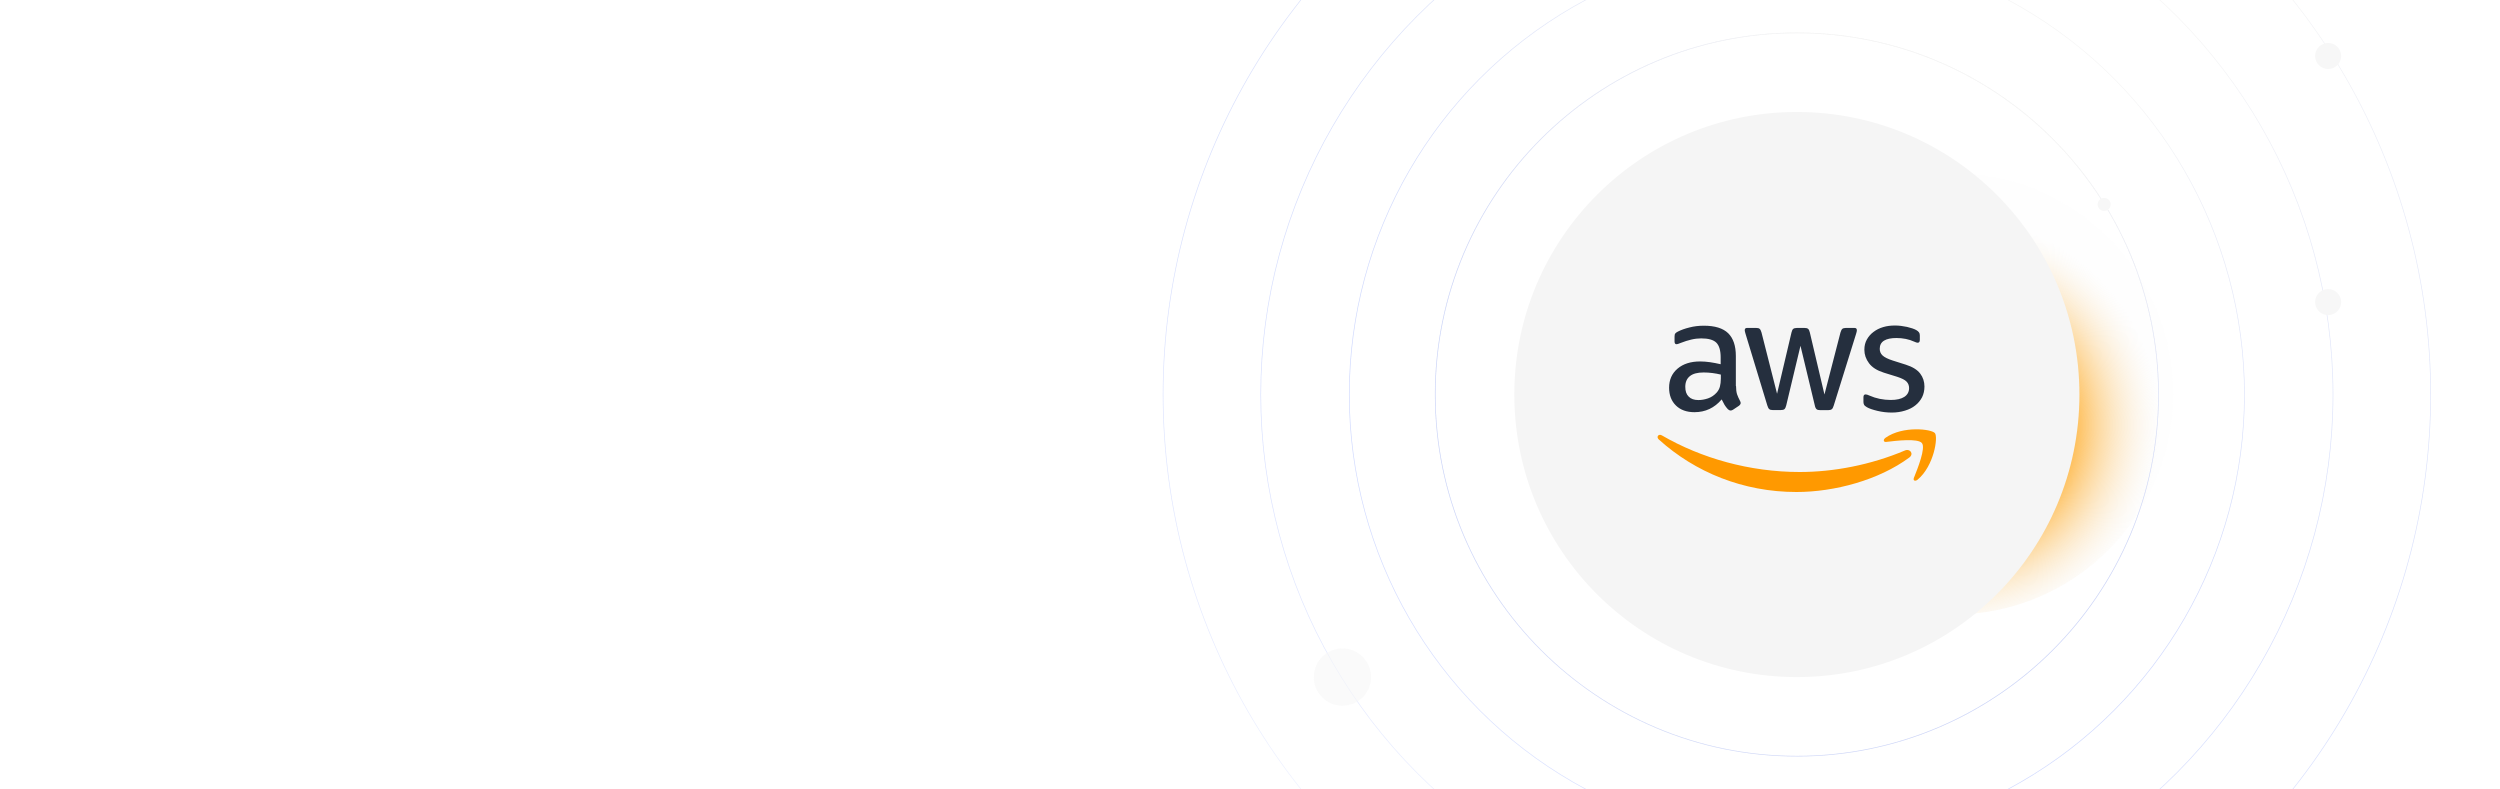 <svg width="1920" height="606" viewBox="0 0 1920 606" fill="none" xmlns="http://www.w3.org/2000/svg">
<g clip-path="url(#clip0_148_1099)">
<rect width="1920" height="606" fill="none"/>
<g filter="url(#filter4_f_148_1099)">
<circle cx="1499.5" cy="302.5" r="169.5" fill="url(#paint4_radial_148_1099)"/>
</g>
<circle cx="1380" cy="303" r="217" fill="#F5F5F5"/>
<path d="M1333.27 296.436C1333.27 299.067 1333.56 301.2 1334.05 302.765C1334.62 304.329 1335.33 306.036 1336.33 307.885C1336.69 308.454 1336.83 309.022 1336.83 309.52C1336.83 310.231 1336.4 310.942 1335.48 311.654L1331 314.64C1330.36 315.067 1329.72 315.28 1329.15 315.28C1328.44 315.28 1327.73 314.925 1327.01 314.285C1326.02 313.218 1325.17 312.08 1324.45 310.942C1323.74 309.734 1323.03 308.382 1322.25 306.747C1316.7 313.289 1309.73 316.56 1301.34 316.56C1295.37 316.56 1290.61 314.854 1287.12 311.44C1283.64 308.027 1281.86 303.476 1281.86 297.787C1281.86 291.742 1283.99 286.836 1288.33 283.138C1292.67 279.44 1298.43 277.591 1305.75 277.591C1308.17 277.591 1310.66 277.805 1313.29 278.16C1315.92 278.516 1318.62 279.085 1321.47 279.725V274.533C1321.47 269.129 1320.33 265.36 1318.13 263.156C1315.85 260.951 1312.01 259.884 1306.53 259.884C1304.05 259.884 1301.49 260.169 1298.85 260.809C1296.22 261.449 1293.66 262.231 1291.17 263.227C1290.04 263.724 1289.18 264.009 1288.69 264.151C1288.19 264.293 1287.83 264.365 1287.55 264.365C1286.55 264.365 1286.05 263.653 1286.05 262.16V258.676C1286.05 257.538 1286.2 256.684 1286.55 256.187C1286.91 255.689 1287.55 255.191 1288.54 254.693C1291.03 253.413 1294.02 252.347 1297.5 251.493C1300.99 250.569 1304.69 250.142 1308.6 250.142C1317.06 250.142 1323.25 252.062 1327.23 255.902C1331.14 259.742 1333.13 265.573 1333.13 273.396V296.436H1333.27ZM1304.4 307.245C1306.75 307.245 1309.17 306.818 1311.73 305.965C1314.29 305.111 1316.56 303.547 1318.48 301.414C1319.62 300.062 1320.47 298.569 1320.9 296.862C1321.33 295.156 1321.61 293.094 1321.61 290.676V287.689C1319.55 287.191 1317.34 286.765 1315.07 286.48C1312.79 286.196 1310.59 286.053 1308.38 286.053C1303.62 286.053 1300.13 286.978 1297.79 288.898C1295.44 290.818 1294.3 293.52 1294.3 297.076C1294.3 300.418 1295.16 302.907 1296.93 304.614C1298.64 306.391 1301.13 307.245 1304.4 307.245ZM1361.5 314.925C1360.22 314.925 1359.37 314.711 1358.8 314.214C1358.23 313.787 1357.73 312.791 1357.31 311.44L1340.6 256.471C1340.17 255.049 1339.96 254.124 1339.96 253.627C1339.96 252.489 1340.53 251.849 1341.66 251.849H1348.63C1349.98 251.849 1350.91 252.062 1351.41 252.56C1351.97 252.987 1352.4 253.982 1352.83 255.333L1364.78 302.409L1375.87 255.333C1376.22 253.911 1376.65 252.987 1377.22 252.56C1377.79 252.133 1378.78 251.849 1380.06 251.849H1385.75C1387.1 251.849 1388.03 252.062 1388.6 252.56C1389.17 252.987 1389.66 253.982 1389.95 255.333L1401.18 302.978L1413.49 255.333C1413.91 253.911 1414.41 252.987 1414.91 252.56C1415.48 252.133 1416.4 251.849 1417.68 251.849H1424.3C1425.43 251.849 1426.07 252.418 1426.07 253.627C1426.07 253.982 1426 254.338 1425.93 254.764C1425.86 255.191 1425.72 255.76 1425.43 256.542L1408.3 311.511C1407.87 312.934 1407.37 313.858 1406.8 314.285C1406.23 314.711 1405.31 314.996 1404.1 314.996H1397.98C1396.63 314.996 1395.71 314.782 1395.14 314.285C1394.57 313.787 1394.07 312.862 1393.79 311.44L1382.77 265.573L1371.82 311.369C1371.46 312.791 1371.03 313.716 1370.46 314.214C1369.9 314.711 1368.9 314.925 1367.62 314.925H1361.5ZM1452.88 316.845C1449.18 316.845 1445.49 316.418 1441.93 315.565C1438.38 314.711 1435.6 313.787 1433.75 312.72C1432.62 312.08 1431.83 311.369 1431.55 310.729C1431.26 310.089 1431.12 309.378 1431.12 308.738V305.111C1431.12 303.618 1431.69 302.907 1432.76 302.907C1433.18 302.907 1433.61 302.978 1434.04 303.12C1434.46 303.262 1435.1 303.547 1435.82 303.831C1438.23 304.898 1440.86 305.751 1443.64 306.32C1446.48 306.889 1449.26 307.174 1452.1 307.174C1456.58 307.174 1460.06 306.391 1462.48 304.827C1464.9 303.262 1466.18 300.987 1466.18 298.071C1466.18 296.08 1465.54 294.445 1464.26 293.094C1462.98 291.742 1460.56 290.533 1457.08 289.396L1446.77 286.196C1441.58 284.56 1437.74 282.142 1435.39 278.942C1433.04 275.813 1431.83 272.329 1431.83 268.631C1431.83 265.645 1432.47 263.013 1433.75 260.738C1435.03 258.462 1436.74 256.471 1438.87 254.907C1441.01 253.271 1443.42 252.062 1446.27 251.209C1449.11 250.356 1452.1 250 1455.23 250C1456.79 250 1458.43 250.071 1459.99 250.284C1461.63 250.498 1463.12 250.782 1464.62 251.067C1466.04 251.422 1467.39 251.778 1468.67 252.204C1469.95 252.631 1470.94 253.058 1471.66 253.484C1472.65 254.053 1473.36 254.622 1473.79 255.262C1474.22 255.831 1474.43 256.613 1474.43 257.609V260.951C1474.43 262.444 1473.86 263.227 1472.79 263.227C1472.22 263.227 1471.3 262.942 1470.09 262.373C1466.04 260.524 1461.49 259.6 1456.44 259.6C1452.38 259.6 1449.18 260.24 1446.98 261.591C1444.78 262.942 1443.64 265.005 1443.64 267.92C1443.64 269.911 1444.35 271.618 1445.77 272.969C1447.19 274.32 1449.82 275.671 1453.59 276.88L1463.69 280.08C1468.81 281.716 1472.51 283.991 1474.71 286.907C1476.92 289.822 1477.98 293.165 1477.98 296.862C1477.98 299.92 1477.34 302.694 1476.14 305.111C1474.86 307.529 1473.15 309.662 1470.94 311.369C1468.74 313.147 1466.11 314.427 1463.05 315.351C1459.85 316.347 1456.51 316.845 1452.88 316.845Z" fill="#252F3E"/>
<path fill-rule="evenodd" clip-rule="evenodd" d="M1466.32 351.406C1442.93 368.686 1408.93 377.86 1379.71 377.86C1338.75 377.86 1301.84 362.713 1273.97 337.539C1271.76 335.548 1273.75 332.846 1276.38 334.411C1306.53 351.904 1343.73 362.5 1382.2 362.5C1408.15 362.5 1436.67 357.095 1462.91 346.002C1466.82 344.224 1470.16 348.562 1466.32 351.406Z" fill="#FF9900"/>
<path fill-rule="evenodd" clip-rule="evenodd" d="M1476.06 340.313C1473.07 336.473 1456.29 338.464 1448.68 339.388C1446.41 339.673 1446.05 337.682 1448.11 336.188C1461.48 326.802 1483.46 329.504 1486.02 332.633C1488.58 335.833 1485.31 357.806 1472.79 368.331C1470.87 369.966 1469.02 369.113 1469.87 366.98C1472.72 359.939 1479.05 344.082 1476.06 340.313Z" fill="#FF9900"/>
<g filter="url(#filter5_f_148_1099)">
<circle cx="1380" cy="303" r="277.75" stroke="#F5F5F5" stroke-width="0.5"/>
<circle cx="1380" cy="303" r="277.75" stroke="url(#paint5_linear_148_1099)" stroke-width="0.5"/>
</g>
<g filter="url(#filter6_f_148_1099)">
<circle cx="1380" cy="303" r="343.75" stroke="url(#paint6_linear_148_1099)" stroke-width="0.5"/>
</g>
<g filter="url(#filter7_f_148_1099)">
<circle cx="1380" cy="303" r="411.75" stroke="url(#paint7_linear_148_1099)" stroke-width="0.5"/>
</g>
<g filter="url(#filter8_f_148_1099)">
<circle cx="1380" cy="303" r="486.75" stroke="url(#paint8_linear_148_1099)" stroke-width="0.5"/>
</g>
<g filter="url(#filter9_f_148_1099)">
<circle cx="1788" cy="232" r="10" fill="#F7F7F7"/>
</g>
<g filter="url(#filter10_f_148_1099)">
<circle cx="1788" cy="43" r="10" fill="#F7F7F7"/>
</g>
<g opacity="0.62" filter="url(#filter11_f_148_1099)">
<circle cx="1031" cy="520" r="22" fill="#F7F7F7"/>
</g>
<g filter="url(#filter12_f_148_1099)">
<circle cx="1616" cy="157" r="5" fill="#F7F7F7"/>
</g>
</g>
<defs>
<filter id="filter0_f_148_1099" x="1128" y="-161" width="662" height="662" filterUnits="userSpaceOnUse" color-interpolation-filters="sRGB">
<feFlood flood-opacity="0" result="BackgroundImageFix"/>
<feBlend mode="normal" in="SourceGraphic" in2="BackgroundImageFix" result="shape"/>
<feGaussianBlur stdDeviation="50" result="effect1_foregroundBlur_148_1099"/>
</filter>
<filter id="filter1_f_148_1099" x="1128" y="-579" width="1082" height="1082" filterUnits="userSpaceOnUse" color-interpolation-filters="sRGB">
<feFlood flood-opacity="0" result="BackgroundImageFix"/>
<feBlend mode="normal" in="SourceGraphic" in2="BackgroundImageFix" result="shape"/>
<feGaussianBlur stdDeviation="50" result="effect1_foregroundBlur_148_1099"/>
</filter>
<filter id="filter2_f_148_1099" x="56" y="132" width="1438" height="1438" filterUnits="userSpaceOnUse" color-interpolation-filters="sRGB">
<feFlood flood-opacity="0" result="BackgroundImageFix"/>
<feBlend mode="normal" in="SourceGraphic" in2="BackgroundImageFix" result="shape"/>
<feGaussianBlur stdDeviation="50" result="effect1_foregroundBlur_148_1099"/>
</filter>
<filter id="filter3_f_148_1099" x="1063" y="-192" width="556" height="556" filterUnits="userSpaceOnUse" color-interpolation-filters="sRGB">
<feFlood flood-opacity="0" result="BackgroundImageFix"/>
<feBlend mode="normal" in="SourceGraphic" in2="BackgroundImageFix" result="shape"/>
<feGaussianBlur stdDeviation="50" result="effect1_foregroundBlur_148_1099"/>
</filter>
<filter id="filter4_f_148_1099" x="1230" y="33" width="539" height="539" filterUnits="userSpaceOnUse" color-interpolation-filters="sRGB">
<feFlood flood-opacity="0" result="BackgroundImageFix"/>
<feBlend mode="normal" in="SourceGraphic" in2="BackgroundImageFix" result="shape"/>
<feGaussianBlur stdDeviation="50" result="effect1_foregroundBlur_148_1099"/>
</filter>
<filter id="filter5_f_148_1099" x="1101" y="24" width="558" height="558" filterUnits="userSpaceOnUse" color-interpolation-filters="sRGB">
<feFlood flood-opacity="0" result="BackgroundImageFix"/>
<feBlend mode="normal" in="SourceGraphic" in2="BackgroundImageFix" result="shape"/>
<feGaussianBlur stdDeviation="0.5" result="effect1_foregroundBlur_148_1099"/>
</filter>
<filter id="filter6_f_148_1099" x="1033" y="-44" width="694" height="694" filterUnits="userSpaceOnUse" color-interpolation-filters="sRGB">
<feFlood flood-opacity="0" result="BackgroundImageFix"/>
<feBlend mode="normal" in="SourceGraphic" in2="BackgroundImageFix" result="shape"/>
<feGaussianBlur stdDeviation="1.5" result="effect1_foregroundBlur_148_1099"/>
</filter>
<filter id="filter7_f_148_1099" x="961" y="-116" width="838" height="838" filterUnits="userSpaceOnUse" color-interpolation-filters="sRGB">
<feFlood flood-opacity="0" result="BackgroundImageFix"/>
<feBlend mode="normal" in="SourceGraphic" in2="BackgroundImageFix" result="shape"/>
<feGaussianBlur stdDeviation="3.5" result="effect1_foregroundBlur_148_1099"/>
</filter>
<filter id="filter8_f_148_1099" x="882" y="-195" width="996" height="996" filterUnits="userSpaceOnUse" color-interpolation-filters="sRGB">
<feFlood flood-opacity="0" result="BackgroundImageFix"/>
<feBlend mode="normal" in="SourceGraphic" in2="BackgroundImageFix" result="shape"/>
<feGaussianBlur stdDeviation="5.5" result="effect1_foregroundBlur_148_1099"/>
</filter>
<filter id="filter9_f_148_1099" x="1764" y="208" width="48" height="48" filterUnits="userSpaceOnUse" color-interpolation-filters="sRGB">
<feFlood flood-opacity="0" result="BackgroundImageFix"/>
<feBlend mode="normal" in="SourceGraphic" in2="BackgroundImageFix" result="shape"/>
<feGaussianBlur stdDeviation="7" result="effect1_foregroundBlur_148_1099"/>
</filter>
<filter id="filter10_f_148_1099" x="1760" y="15" width="56" height="56" filterUnits="userSpaceOnUse" color-interpolation-filters="sRGB">
<feFlood flood-opacity="0" result="BackgroundImageFix"/>
<feBlend mode="normal" in="SourceGraphic" in2="BackgroundImageFix" result="shape"/>
<feGaussianBlur stdDeviation="9" result="effect1_foregroundBlur_148_1099"/>
</filter>
<filter id="filter11_f_148_1099" x="983" y="472" width="96" height="96" filterUnits="userSpaceOnUse" color-interpolation-filters="sRGB">
<feFlood flood-opacity="0" result="BackgroundImageFix"/>
<feBlend mode="normal" in="SourceGraphic" in2="BackgroundImageFix" result="shape"/>
<feGaussianBlur stdDeviation="13" result="effect1_foregroundBlur_148_1099"/>
</filter>
<filter id="filter12_f_148_1099" x="1609" y="150" width="14" height="14" filterUnits="userSpaceOnUse" color-interpolation-filters="sRGB">
<feFlood flood-opacity="0" result="BackgroundImageFix"/>
<feBlend mode="normal" in="SourceGraphic" in2="BackgroundImageFix" result="shape"/>
<feGaussianBlur stdDeviation="1" result="effect1_foregroundBlur_148_1099"/>
</filter>
<filter id="filter13_f_148_1099" x="-337" y="-750" width="1082" height="1082" filterUnits="userSpaceOnUse" color-interpolation-filters="sRGB">
<feFlood flood-opacity="0" result="BackgroundImageFix"/>
<feBlend mode="normal" in="SourceGraphic" in2="BackgroundImageFix" result="shape"/>
<feGaussianBlur stdDeviation="50" result="effect1_foregroundBlur_148_1099"/>
</filter>
<radialGradient id="paint0_radial_148_1099" cx="0" cy="0" r="1" gradientUnits="userSpaceOnUse" gradientTransform="translate(1459 202.523) rotate(-90) scale(225.162)">
<stop offset="0.332" stop-color="#4755C6"/>
<stop offset="1" stop-color="#45A4F3" stop-opacity="0"/>
</radialGradient>
<radialGradient id="paint1_radial_148_1099" cx="0" cy="0" r="1" gradientUnits="userSpaceOnUse" gradientTransform="translate(1669 24.09) rotate(-90) scale(429.856)">
<stop offset="0.332" stop-color="#4755C6"/>
<stop offset="1" stop-color="#45A4F3" stop-opacity="0"/>
</radialGradient>
<radialGradient id="paint2_radial_148_1099" cx="0" cy="0" r="1" gradientUnits="userSpaceOnUse" gradientTransform="translate(775 938.152) rotate(-90) scale(603.357)">
<stop offset="0.332" stop-color="#4755C6"/>
<stop offset="1" stop-color="#4556F3" stop-opacity="0"/>
</radialGradient>
<radialGradient id="paint3_radial_148_1099" cx="0" cy="0" r="1" gradientUnits="userSpaceOnUse" gradientTransform="translate(1341 111.061) rotate(-90) scale(173.502)">
<stop offset="0.332" stop-color="#D5C8FB"/>
<stop offset="0.865" stop-color="#D5C8FB" stop-opacity="0"/>
</radialGradient>
<radialGradient id="paint4_radial_148_1099" cx="0" cy="0" r="1" gradientUnits="userSpaceOnUse" gradientTransform="translate(1499.5 326.365) rotate(-90) scale(165.217)">
<stop offset="0.332" stop-color="#F45B49"/>
<stop offset="0.529" stop-color="#FFB339"/>
<stop offset="0.966" stop-color="#F7F7F7" stop-opacity="0.14"/>
</radialGradient>
<linearGradient id="paint5_linear_148_1099" x1="1380" y1="25" x2="1166.65" y2="499.378" gradientUnits="userSpaceOnUse">
<stop stop-color="#F5F5F5"/>
<stop offset="1" stop-color="#7994FF" stop-opacity="0.29"/>
</linearGradient>
<linearGradient id="paint6_linear_148_1099" x1="1380" y1="-41" x2="1116" y2="546" gradientUnits="userSpaceOnUse">
<stop stop-color="#F5F5F5"/>
<stop offset="1" stop-color="#7994FF" stop-opacity="0.29"/>
</linearGradient>
<linearGradient id="paint7_linear_148_1099" x1="1380" y1="-109" x2="1063.81" y2="594.035" gradientUnits="userSpaceOnUse">
<stop stop-color="#F5F5F5"/>
<stop offset="1" stop-color="#7994FF" stop-opacity="0.16"/>
</linearGradient>
<linearGradient id="paint8_linear_148_1099" x1="1380" y1="-184" x2="1006.26" y2="647.015" gradientUnits="userSpaceOnUse">
<stop stop-color="#F5F5F5"/>
<stop offset="1" stop-color="#7994FF" stop-opacity="0.1"/>
</linearGradient>
<radialGradient id="paint9_radial_148_1099" cx="0" cy="0" r="1" gradientUnits="userSpaceOnUse" gradientTransform="translate(204 -146.91) rotate(-90) scale(429.856)">
<stop offset="0.332" stop-color="#45A4F3"/>
<stop offset="1" stop-color="#45A4F3" stop-opacity="0"/>
</radialGradient>
<clipPath id="clip0_148_1099">
<rect width="1920" height="606" fill="white"/>
</clipPath>
</defs>
</svg>
